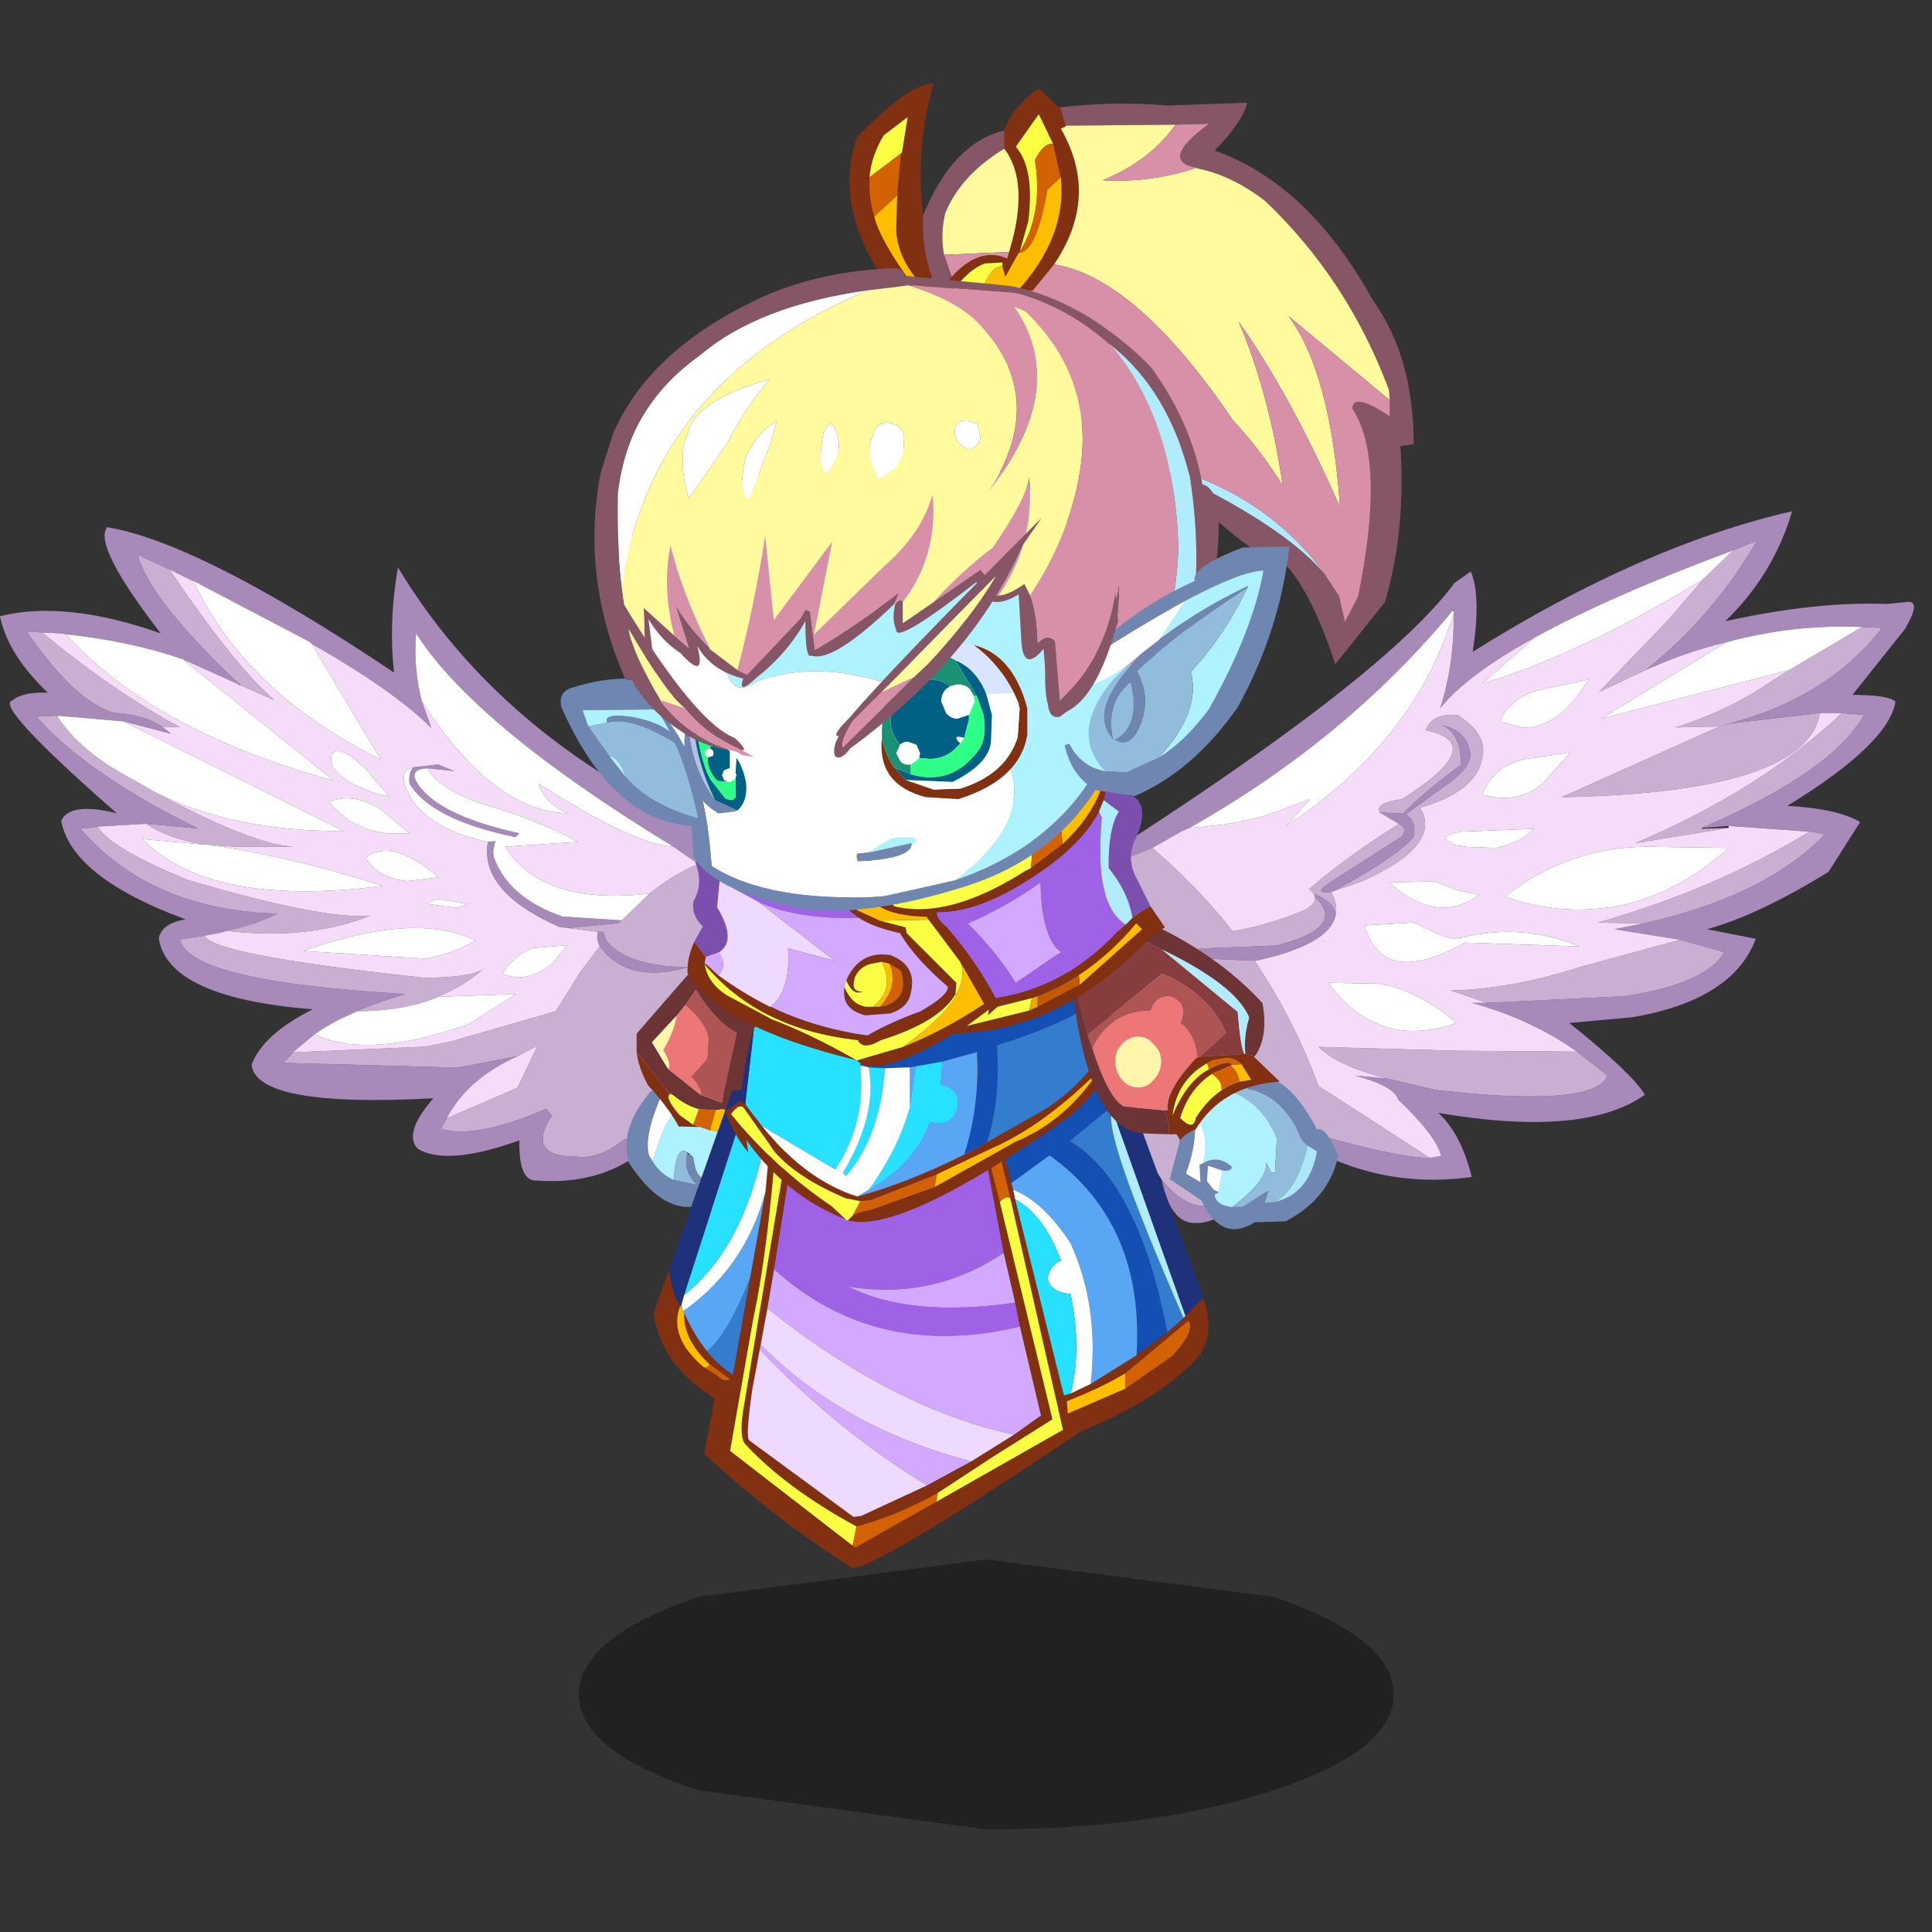 <svg xmlns:ffdec="https://www.free-decompiler.com/flash" xmlns:xlink="http://www.w3.org/1999/xlink" ffdec:objectType="frame" height="90" width="90" xmlns="http://www.w3.org/2000/svg"><rect width="100%" height="100%" fill="#333333" stroke="none"/><use ffdec:characterId="20" height="216.7" transform="translate(0 3.893) scale(.382)" width="233.35" xlink:href="#a"/><defs><g id="a" transform="translate(0 -10.2)"><use ffdec:characterId="1" height="7.9" transform="matrix(2.213 0 0 4.169 70.588 190.17)" width="44.9" xlink:href="#b"/><use ffdec:characterId="3" height="34.2" transform="translate(0 64.3) scale(2.333)" width="40.5" xlink:href="#c"/><use ffdec:characterId="5" height="37.2" transform="translate(128.85 62.35) scale(2.333)" width="44.8" xlink:href="#d"/><use ffdec:characterId="7" height="13" transform="translate(76.35 117.2) scale(2.333)" width="7.55" xlink:href="#e"/><use ffdec:characterId="9" height="31.6" transform="translate(79.7 117.45) scale(2.333)" width="29" xlink:href="#f"/><use ffdec:characterId="11" height="15.7" transform="translate(130.75 113.25) scale(2.333)" width="13.9" xlink:href="#g"/><use ffdec:characterId="13" height="14.6" transform="translate(83.85 95.95) scale(2.333)" width="24.95" xlink:href="#h"/><use ffdec:characterId="19" height="43.25" transform="translate(68.35 10.2) scale(2.333)" width="44.6" xlink:href="#i"/></g><g id="j" fill-rule="evenodd"><path d="m36.5 29.1-.8 2.35q-.6 1.55-2.9 1.7-2 1.2-4.75 1-.95.05-.9-2.1-3.75 1.35-5.3.45-.8-.8.8-2.65-9.25.5-9.5-1.75.6-1.6 3.2-2.9-7.55-.6-8.05-3.7.15-.8 1.4-1-5.95-2.2-6.5-5.15.45-1 2.9-.4Q-.35 9.3.65 9.05q.55-.45 1.85-.4-2.1-2-2.5-4 3.45-.85 8.4.9Q4.85.95 5.6 0q4.85.8 15 7.6-.3-2.6.2-5.5Q27 12.4 40.5 17.25l-.55 1.65-3.45-1.3-1.3-.9Q24.8 10.35 21.75 5.55q-.15 1.8.3 3.55l.5 1.4Q20.6 8.55 16.3 6.1l-.1-.1-6.1-3.2-.15-.05-1.1-.55-1.65-.75q.6 2.3 5.25 6.7v.05l-2.9-1.3q-2.75-.95-6.1-1.3l-.25-.05-1-.05-.8-.05Q3.9 9.1 5.95 9.7q1.65.1 2.55.75l.45.35-2.5-.65L3 9.85h-.05L1.9 9.9q2.65 3 8.45 5.85l-2.7-.25-2.55.15-.3.05-.6.05Q7.85 20 14.5 20.2q-1.1.55-2.65.9l-.35.1-.8.15-1.3.2q.5 2.2 11.8 2.85-1.4.4-2.55.9l-.2.1q-1.15.5-2 1.1l-1.15.95-.05.1-.45.45 9.1.25 3.15-.6q-2.65 1.2-3.7 3.25l-.3.55q1.8.55 5.5-1.05l.3.35q-1.4 2.15 1.3 2.15 1.1.15 2.35-.8l.15-.1q2.75-.6 3.85-2.9M21.6 12.55l1.3-.15.85.35-1.4-.15q-1.2.05-.3 1.1 1.25 1.45 5.1 2.3l-.2.2q-4.4-.9-5.55-2.8-.05-.6.2-.85m3.9 3.9.4-.05q-.2.65-.05.95.8 2.05 3.55 3l3.1.2-.2.15-2.6.25-.45-.05q-4.2-1.85-3.75-4.45m5.75 4.7h.3l.1.35v.05q1.05 1.4 4.3 1.45-3.15.9-4.6-1.1-.2-.4-.1-.75" fill="#a78ab9"/><path d="M36.5 29.1q-1.1 2.3-3.85 2.9l-.15.1q-1.25.95-2.35.8-2.7 0-1.3-2.15l-.3-.35q-3.7 1.6-5.5 1.05l.3-.55 3.7-1.6 1.05-2.2-1.05.55-3.15.6-9.1-.25.45-.45.05-.1 6.95-.3 1.25-.25 5.55-1.6 1.25-2 1.05-1.4q1.45 2 4.6 1.1-3.25-.05-4.3-1.45v-.05l-.1-.35h-.3l-1.55-.2 2.6-.25.2-.15 1.45-1.4q1.25-1 2.55-1.55l3.45 1.3-3.45 10.2m-17.85-3.8q1.15-.5 2.55-.9-11.3-.65-11.8-2.85l1.3-.2q.35 1 11.45 2.2h.35q2.3-.05 2.8-.5-1.05.95-2.45 1.5l-.05.05q-1.8.7-4.15.7m-6.8-4.2q1.55-.35 2.65-.9-6.65-.2-10.3-4.45l.6-.05.3-.05q.7 1.15 4.75 2.8 7.15 2.1 9.5 1.85-3.2 1.3-7.5.8m-4.2-5.6 2.7.25Q4.55 12.9 1.9 9.9l1.05-.05.05.05q1.15 1.75 3.6 3.1l.55.3.95.55q5.1 2.75 7.25 2.85H12.3l-1.45-.1h-.1q-1.95-.3-3.1-1.1m.85-5.05q-.9-.65-2.55-.75Q3.9 9.1 1.4 5.45l.8.05q3.75 3.1 7.2 4.95h-.9m3.95-2.3Q7.8 3.75 7.2 1.45l1.65.75q3.45 5.1 5.5 6.85l-1.8-.8-.1-.1" fill="#c9afd1"/><path d="M23.35 30.9q1.05-2.05 3.7-3.25l1.05-.55-1.05 2.2-3.7 1.6m-8.05-3.45 1.15-.95q2.4 1.2 6.9-.15l1.1-.35L27 24.4l-4.15.15q1.4-.55 2.45-1.5-.5.45-2.8.5h-.35q-11.1-1.2-11.45-2.2l.8-.15.35-.1q4.3.5 7.5-.8-2.35.25-9.5-1.85-4.05-1.65-4.75-2.8l2.55-.15q1.15.8 3.1 1.1l-3.3-.3q3.5 3.6 12.55 2.45-5-1.6-9.15-2.15l1.45.1h3.05q-2.15-.1-7.25-2.85 3.45 1.75 8.25 2l1.65.05-11.55-5.75 2.5.65-.45-.35h.9Q5.95 8.6 2.2 5.5l1 .05.25.05q4.55 5.05 14 7.65L9.55 6.9l2.9 1.3.15.1-.05-.05 1.8.8Q12.3 7.3 8.85 2.2l1.1.55.15.05q2.55 5.45 8.85 8.85l.95.5-3.6-6.05q4.3 2.45 6.25 4.4l-.5-1.4q3.7 5.75 7.6 5.85-1.25-.6-1.5-1.55 5 3.2 7.05 3.3l1.3.9q-1.3.55-2.55 1.55-5.6.65-7.55-2.45l3.8-.25q-2.05-1.15-5.05-2-2.35-.85-2.8-1.85l1.4.15-.85-.35-1.3.15q-1 .2 0 1.8 1.2 1.55 3.9 2.1-.45 2.6 3.75 4.45l.45.05 1.55.2q-.1.35.1.75l-1.05 1.4-1.25 2-5.55 1.6-1.25.25-6.95.3m2.05-15.6Q17 13 19.6 13.9l.75.2-1.05-1.25q-1.45-1.55-1.95-1m1.85 5.55q.65.9 1.8 1.05l.25.05 1.7-.2q-1.4-1.15-2.4-1.35-.85-.15-1.45.35l.1.1m2.2-1.4-1.5-1.25q-1.45-.9-2.7-.4 1.15 1.45 3.05 1.65h1.15m2.45 3.9.6-.2-1.45-.25q-.4 0-.6.25l1.45.2m-2.15 1.05q-2.45 0-5.85 1.2l6.35.4q1.5-.25 2.65-.95-1.3-.65-3.15-.65m7.95.9-1.8.15q-.95.35-1.6 1.35 1.5.55 2.75-.7l.65-.8" fill="#f5dcf8"/><path d="M16.45 26.5q.85-.6 2-1.1l.2-.1q2.35 0 4.15-.7l.05-.05L27 24.4 24.45 26l-1.1.35q-4.5 1.35-6.9.15M3 9.85l3.45.3L18 15.9l-1.65-.05q-4.8-.25-8.25-2l-.95-.55-.55-.3Q4.15 11.65 3 9.9v-.05m.45-4.25q3.35.35 6.1 1.3l7.9 6.35Q8 10.65 3.45 5.6m6.65-2.8L16.2 6l.1.1 3.6 6.05-.95-.5q-6.3-3.4-8.85-8.85m11.95 6.3q-.45-1.75-.3-3.55 3.05 4.8 13.45 11.15-2.05-.1-7.05-3.3.25.95 1.5 1.55-3.9-.1-7.6-5.85m-4.7 2.75q.5-.55 1.95 1l1.05 1.25-.75-.2q-2.6-.9-2.25-2.05m5 .75q.45 1 2.8 1.85 3 .85 5.05 2l-3.8.25q1.95 3.1 7.55 2.45l-1.45 1.4-3.1-.2q-2.75-.95-3.55-3-.15-.3.05-.95l-.4.05q-2.7-.55-3.9-2.1-1-1.6 0-1.8-.25.25-.2.85 1.15 1.9 5.55 2.8l.2-.2q-3.85-.85-5.1-2.3-.9-1.05.3-1.1M21.4 16h-1.15q-1.9-.2-3.05-1.65 1.25-.5 2.7.4L21.4 16m-2.2 1.4-.1-.1q.6-.5 1.45-.35 1 .2 2.4 1.35l-1.7.2-.25-.05q-1.15-.15-1.8-1.05m4.65 2.5-1.45-.2q.2-.25.6-.25l1.45.25-.6.2m-2.15 1.05q1.85 0 3.15.65-1.15.7-2.65.95l-6.35-.4q3.4-1.2 5.85-1.2m7.95.9-.65.8q-1.25 1.25-2.75.7.65-1 1.6-1.35l1.8-.15m-18.8-5.25q4.15.55 9.15 2.15-9.05 1.15-12.55-2.45l3.3.3h.1" fill="#fff"/></g><g id="k" fill-rule="evenodd"><path d="M20.75 5.35V5.1l-.05.1q-5.6 6.75-13.75 11.35l-.45.2-1.5.85-4.05 1.6 1.15-.9Q17.15 8.7 20.8 3.75l.85-.6q.55 1.3.1 4.2Q30.6 1.8 38.45 0q-1 3.35-3.5 5.75 4.8-1.05 8.45-.9l1-.1q.85-.15-.05 1.4L41.6 9.6q1.85 0 2.25.35-.35 2.2-5.65 5.45 2.65.15 3.8.85l-1.65 2.6q-3.65 2.25-6.35 3l2.55.5q-1.2 3.2-6.45 4.1l-3.3.3q3.3 2.65 3.95 3.75-3.15 2.25-10.8.95 1.2 1.1 1.75 3.35-5.4.75-9.95-2.45Q9.6 37.4 7.1 37.2q-1.1-.1-1.55-2l-.05-.25q1.35 1.65 2.65 1.3 1.3-.6 3.65-4.2 5.75 1.75 7.7 1.75l.6-.1q-.25-1.05-2.25-2.95-.2-.7-2.25-1.25l1.65.15 2.55.6q8.3.95 9-.75l-1.6-1.25q-2.4-1.7-5.5-2.55h.8l7.2-.35q4.25-.65 5.2-2.3l-2.15-.6-.15-.05-3.45-.55 1.5-.3q6.35-1.4 9.5-4.65l-.65-.15h-.15l-4.25-.3-1.25.1v-.05q6.7-2.9 8.35-5.85l-1.15-.1H39.9l-4.7.55h-.05q5.15-1.35 8-5l-1.05-.05q-3.6-.15-7.1.8-2.1.5-4.2 1.45 3.55-2.85 5.8-6.75l-1.25.5Q28.9 4.45 25 6.6q-3.55 1.95-4.95 3.7.75-2.35.7-4.95m-6.25 14.5-.15.05q-1.1.15.1-.6l3.6-2.3q.3-.45-.15-.65l-1-.6 1.2.05q1.25-1.25 3.05-2.55l-.05-.55q-.1-1.05-.9-1.5 1.15.25 1.4 1.3.2.8-1.15 1.75l-2.2 1.6q.6.35.4 1.2-1 1.1-4.15 2.8m.05 1.4q-.45 1.45-4.15 2.25l-2.25-.1-.1-.05q-1.65-.4-.4-.5l3.85-.15q3.7-.95 2-2.55l-.05-.15q1.25.5 1.1 1.25" fill="#a78ab9"/><path d="m35.35 2.05 1.25-.5q-2.25 3.9-5.8 6.75l-2.45 1.15L32 5.65l1.8-2.1 1.55-1.5m6.75 4 1.05.05q-2.85 3.65-8 5l-.5.15.55-.15 4.7-.55q-.7 4.15-13.5 4.4l8.25-3.7-2.3.05q2.7-.85 4.85-2.3l1.1-.7 3.8-2.25m-1.05 4.5 1.15.1q-1.65 2.95-8.35 5.85l-.15.1h-.1.15l1.4-.05-4.9.8q6.5-2.75 10.8-6.8m-1.7 6.2h.15l.65.15q-3.15 3.25-9.5 4.65l-2.35-.05q6.15-1.75 11.05-4.75M32.6 22.4l.15.05 2.15.6q-.95 1.65-5.2 2.3l-7.2.35-1.9-.65q3.1-.05 6.85-1.25l5.15-1.4m-5.4 5.85 1.6 1.25q-.7 1.7-9 .75l-2.55-.6q-2.65-.7-3.55-1.65l7.15.2 6.35.05m-7.7 5.55q-1.95 0-7.7-1.75-2.35 3.6-3.65 4.2-1.3.35-2.65-1.3Q-2.3 22.85.95 19.2L5 17.6q2.3 1.95 4.2 4.35 1.85-.3 3.75-1.1.65-.35.55-.7 1.7 1.6-2 2.55l-3.85.15q-1.25.1.4.5l.1.05 2.25.1h-.05q2 2.95 3.35 6.55l5.8 3.75m-2.6-18.05q-.3-.5 1.15-.7 4.6-2.9 1.25-3.6.3-.9 1.65-.8 1.6 1 1.3 2.25-.3 1.75-3.25 2.6 1.2 1.95-3.05 3.85l-1.45.5q3.15-1.7 4.15-2.8.2-.85-.4-1.2l2.2-1.6q1.35-.95 1.15-1.75-.25-1.05-1.4-1.3.8.45.9 1.5l.05.55q-1.8 1.3-3.05 2.55l-1.2-.05m-2.55 4.15q.4.75.2 1.35.15-.75-1.1-1.25l-.25-.25q2.1-1.8 4.7-3.4.45.2.15.65l-3.6 2.3q-1.2.75-.1.6" fill="#c9afd1"/><path d="M20.75 5.35q.05 2.6-.7 4.95 1.4-1.75 4.95-3.7L22.25 9l1-.3Q28.2 7 33.8 3.55L32 5.65l-3.65 3.8L30.8 8.3q2.1-.95 4.2-1.45l-6.55 4L38.3 8.3l-1.1.7q-2.15 1.45-4.85 2.3l2.3-.05-8.25 3.7q12.8-.25 13.5-4.4h1.15q-4.3 4.05-10.8 6.8l4.9-.8-.05-.1 4.25.3q-4.9 3-11.05 4.75l2.35.05-1.5.3 3.45.55-5.15 1.4Q23.7 25 20.6 25.05l1.9.65h-.8q3.1.85 5.5 2.55l-6.35-.05-7.15-.2q.9.95 3.55 1.65l-1.65-.15q2.05.55 2.25 1.25 2 1.9 2.25 2.95l-.6.1-5.8-3.75q-1.35-3.6-3.35-6.55h.05q3.7-.8 4.15-2.25.2-.6-.2-1.35l.15-.05 1.45-.5q4.25-1.9 3.05-3.85 2.95-.85 3.25-2.6.3-1.25-1.3-2.25-1.35-.1-1.65.8 3.35.7-1.25 3.6-1.45.2-1.15.7l1 .6q-2.6 1.6-4.7 3.4l.25.25.05.15q.1.35-.55.7-1.9.8-3.75 1.1-1.9-2.4-4.2-4.35l1.5-.85.45-.2q3.05-.2 4.95-1l1.35-.5-1.25 1.4q6.75-4.45 8.75-11.1m3.5 5.95q1.95.15 3.55-2.5l-2.6.55q-.9.25-1.4.75-.45.4-.6.9l.95.25.1.05m10.9 6.3-3.6-.05q-2.5-.1-4.6.65-1.9.65-3.5 1.95 2.3.8 4.5.65 3.8-.2 7.2-3.2m-10.2-1-3.8.15q-.65.1-.85.35l.5.35.7.1 1.5.05q1.3-.3 1.95-1m0-3.7h-.05q-1.95.2-2.65 1.9 1.75.55 3.15-.55l1.45-1.65-1.9.3m-3.8 9.4q-.35.25-1.95-.55-.3-.2-.6-.25l-2.5.15q.4 1.4 1.45 1.8 1.35.45 3.8-.9l6 .2q-3.05-1.25-6.2-.45m-.25-2.5-1.15-.45-2.35.05q.85.8 1.7 1.1 1.55.6 3-.45l-1.2-.25m-4.05 4.9-2.65-.05q.8 1.1 1.75 1.7 2.1 1.4 4.95.4-1.95-1.7-4.05-2.05" fill="#f5dcf8"/><path d="M20.75 5.2v.15q-2 6.65-8.75 11.1l1.25-1.4-1.35.5q-1.9.8-4.95 1Q15.1 11.95 20.7 5.2h.05M25 6.6q3.9-2.15 10.35-4.55l-1.55 1.5Q28.2 7 23.25 8.7l-1 .3L25 6.6m10 .25q3.5-.95 7.1-.8L38.3 8.3l-9.85 2.55 6.55-4M24.25 11.3l-.1-.05-.95-.25q.15-.5.6-.9.5-.5 1.4-.75l2.6-.55q-1.6 2.65-3.55 2.5m10.9 6.3q-3.4 3-7.2 3.2-2.2.15-4.5-.65 1.6-1.3 3.5-1.95 2.1-.75 4.6-.65l3.6.05m-10.2-1q-.65.7-1.95 1l-1.5-.05-.7-.1-.5-.35q.2-.25.85-.35l3.8-.15m0-3.7 1.9-.3-1.45 1.65q-1.4 1.1-3.15.55.7-1.7 2.65-1.9h.05m-4.05 6.9 1.2.25q-1.45 1.05-3 .45-.85-.3-1.7-1.1l2.35-.05 1.15.45m.25 2.5q3.15-.8 6.2.45l-6-.2q-2.45 1.35-3.8.9-1.05-.4-1.45-1.8l2.5-.15q.3.05.6.25 1.6.8 1.95.55m-4.3 2.4q2.1.35 4.05 2.05-2.85 1-4.95-.4-.95-.6-1.75-1.7l2.65.05" fill="#fff"/></g><g id="l" fill-rule="evenodd"><path d="M5.5 7.65q.7.2.85.35l.1.95q0 1.25-.4 2.4Q5.45 13 4.25 13l-.75-.1v-.05h-.05q-1.7.15-3.3-2.3Q-.4 8.8 1.3 6.8l.75-.2Q.9 9.05 1.2 10.15l.2.35q.4.65 1.1.95l1.2.25q-.75-.75-.5-1.6h.15l.15.15.1.5q.15.7 1.05.9L5 11.3q.85-2.45.5-3.65" fill="#6f86b1"/><path d="m1.4 10.5-.2-.35q-.3-1.1.85-3.55l2.65.05Q3 7.2 2.45 8q-.6.75-1.05 2.5" fill="#fff"/><path d="M5.5 7.65q.35 1.2-.5 3.65l-.35.35q-.9-.2-1.05-.9l-.1-.5-.15-.15-.15-.1q-.6-.4-.7 1.45-.7-.3-1.1-.95.45-1.75 1.05-2.5Q3 7.2 4.7 6.65q.55.3.8 1" fill="#aff2ff"/><path d="M3.2 10.1q-.25.85.5 1.6l-1.2-.25q.1-1.85.7-1.45v.1" fill="#91bcdb"/><path d="m3.1 2.3-.45.55-1.3 1.4.85 1.4L3.9 7l1.1.4.8-3.65Q4.6 3.1 3.65 1.5l-.55.8m-.75 4.65-.1-.05-1.7-2.15V3.8L3.2.75q2.85-1.85 4.3 1Q7.75 4.9 6.9 8L5 7.75l-.3.05-.9-.05q-.7-.2-1.3-.7l-.15-.1" fill="#6c3435"/><path d="M2.65 2.85q-.15.9-.7 1.8.45.75.25 1l-.85-1.4 1.3-1.4" fill="#fff6ac"/><path d="m2.65 2.85.45-.55q1.15 1 1.2 1.8l-.05 1-.85.95q.55.55.5.95L2.2 5.65q.2-.25-.25-1 .55-.9.7-1.8" fill="#ed7676"/><path d="M3.9 7q.05-.4-.5-.95l.85-.95.05-1q-.05-.8-1.2-1.8l.55-.8Q4.6 3.1 5.8 3.75L5 7.4 3.9 7" fill="#af5454"/><path d="m6.85 8.35-.05.4-4.05-.1q-.5-.95-1.6-2.15-.5-.9-.6-1.75l1.7 2.15.1.05q-.4.1.45 1.1l.7.5.9.3q1.1.2 2.45-.5" fill="#813112"/><path d="m3.5 8.55-.7-.5q-.85-1-.45-1.1l.15.1q.6.5 1.3.7l-.3.8" fill="#f9fe44"/><path d="m4.4 8.85-.9-.3.3-.8.9.05-.3 1.05" fill="#d26203"/><path d="M6.85 8.35q-1.35.7-2.45.5l.3-1.05.3-.05L6.9 8l-.05.35" fill="#fdbd01"/></g><g id="m" fill-rule="evenodd"><path d="m22.75 4.2 1.05-.15 4.95 13.45-.95.95L24 7.75l-.1-.2-1.15-3.35M.8 16.05 4.1 6.7l.95-.15v.1L1.6 17.35l-.15.55H1.4q-.35-.35-.6-1.85" fill="#1f317b"/><path d="m16.9 5 .25-.05 1.55 6.55.1.35.1.5 2.55 10.25.35-.1 1.05-.5 2.4-1.5v-.05l.75-.5.05-.05.8-.6.75-.65.1-.05.1-.1v-.05l.95-.95q.6 1.9-.25 3.05-1.95 2.2-6.1 3.9-11.15 7.45-12.05 7.15-4.3-2.75-7.7-5.95l.55-2.9Q.4 21.05 0 18.3l.8-2.25q.25 1.5.6 1.85-.65 1.65 1.25 3.25l.65.4q.4.4.7.2l-1.15-.85q-1.3-1.25-1.25-2.6.55 1.2 1.2 2 .65.8 1.35 1.2l.9-5.05.8-4.5.5-5.55.25-.05q-.45 7.9-1.4 12.3L4 25.5l6.4 4.95.15.1 4.25-2.4 6.6-3.75-2.75-12.1L16.9 5M7.55 6.2h.3L6.3 16l-.35 2.05-.35 1.9-.05.25-.4 2.15Q4.8 24.8 5 24.95l5.45 4 .4-.05 3.45-1.6 2.3-1.25 2.25-1.4 1.4-1-1.1-4.65-.25-1.25-.6-2.6L16.95 8l1.15 4.5 2.75 11.35-3.1 1.95-2.9 1.9q-2.15 1.2-4.25 1.75-3.75-2.05-5.85-4.35-.3-.5 0-2.1l2.8-16.8m17.1 16.05 2.45-1.7q1.25-1.35.85-1.85l-3.3 2.75q-1.35.8-3.05 1.45l.05.65 3-1.3" fill="#813112"/><path d="m17.15 4.95 5.6-.75 1.15 3.35-2.15 1.75q3.6 2.15 5.1 10l-.8.6-.05.05-.75.5q.4-6.85-4.55-10.4l-2 1.45-1.55-6.55" fill="#144fb3"/><path d="M22.85 22q.45-4.05-1.05-7.35-1.45-2.2-3-2.8l-.1-.35 2-1.45q4.95 3.55 4.55 10.4v.05l-2.4 1.5m-21.3-3.8q3.25-2.3 4.3-6.25l-.8 4.5Q3.9 19.4 2.8 20.3q-.65-.8-1.2-2l-.05-.1" fill="#59a6f5"/><path d="M26.85 19.3q-1.5-7.85-5.1-10l2.15-1.75.1.2q-.65.85 3.7 10.8l-.1.1-.75.65m-21.8-2.85-.9 5.05q-.7-.4-1.35-1.2 1.1-.9 2.25-3.85" fill="#347ccd"/><path d="m27.8 18.45-.1.1Q23.35 8.6 24 7.75l3.8 10.7" fill="#b0ecfb"/><path d="m5.05 6.65.05-.1 1.25-.15-.5 5.55Q4.8 15.9 1.55 18.2l-.05-.1-.05-.2.15-.55q2.85-2.25 4-7.05.35-2.75-.55-3.65m13.85 5.7-.1-.5q1.55.6 3 2.8 1.5 3.3 1.05 7.35l-1.05.5q.6-2.25 0-5.2-1.05-.1-1.2-.8.1-.7.7-.95-.9-2.4-2.4-3.2" fill="#fff"/><path d="M18.9 12.35q1.5.8 2.4 3.2-.6.25-.7.95.15.7 1.2.8.6 2.95 0 5.2l-.35.1-2.55-10.25M5.05 6.65q.9.9.55 3.65-1.15 4.8-4 7.05l3.45-10.7" fill="#28e0ff"/><path d="m1.5 18.1.05.1.05.1q-.05 1.35 1.25 2.6.2.2-.2.25-1.9-1.6-1.25-3.25l.1.2m23.15 3.35v.8l-3 1.3-.05-.65q1.7-.65 3.05-1.45" fill="#fdbd01"/><path d="m16.2 5.1.7-.1 1.75 7.3q-.25-.15-.55.2L16.95 8l-.75-2.9m-1.4 23.05-4.25 2.4-.15-.1.2-1q2.1-.55 4.25-1.75l-.05.45m9.85-6.7 3.3-2.75q.4.5-.85 1.85l-2.45 1.7v-.8" fill="#d26203"/><path d="m6.6 6.35.95-.15L4.75 23q-.3 1.6 0 2.1 2.1 2.3 5.85 4.35l-.2 1L4 25.5l1.2-6.85q.95-4.4 1.4-12.3m12.05 5.95 2.75 12.1-6.6 3.75.05-.45 2.9-1.9 3.1-1.95L18.1 12.5q.3-.35.55-.2" fill="#faff44"/><path d="m7.85 6.2 8.35-1.1.75 2.9 1.35 7.15q-3.75 2.5-8.15 1.75 3.25 1.65 8.75.85l.25 1.25Q11.6 20.8 6.3 16l1.55-9.8" fill="#9f62e6"/><path d="m18.3 15.15.6 2.6q-5.5.8-8.75-.85 4.4.75 8.15-1.75m.85 3.85 1.1 4.65-1.4 1q-6.3-1.35-12.9-6.6L6.3 16q5.3 4.8 12.85 3m-2.55 7.05-2.3 1.25q-4.7-2.85-8.75-7.1l.05-.25q4.3 4.35 11 6.1" fill="#d2a9ff"/><path d="m18.85 24.65-2.25 1.4q-6.7-1.75-11-6.1l.35-1.9q6.6 5.25 12.9 6.6M14.3 27.3l-3.45 1.6-.4.05-5.45-4q-.2-.15.15-2.6l.4-2.15q4.05 4.25 8.75 7.1" fill="#eed9ff"/><path d="m2.85 20.9 1.15.85q-.3.2-.7-.2l-.65-.4q.4-.05.2-.25" fill="#cc5e04"/><path d="m16.3 10 1.15-.65 2.65-1.5q2.8-1.6 4.1-4.6l.2.5v.05q-.75 2.9-3 4.45-8.5 5.95-11.25 5.2l.15-.15.1-.1q.3-.2.95-.3l3.35-1.2 4.2-2.35q2.3-.95 3.9-3.05l.65-.85q-2.95 3-5.8 4.25l-2.85 1.35-3.45 1.35-.55.05-.75-.15q-2.5-1.05-3.7-2.4L4.8 7.7q-.25-.5-.75.2 2.3 2.8 5.25 4.8l.75.7q-3.1-1.2-5.2-4.15l.1.65Q4.2 9 3.75 7.75l.8-.55.2.15.1.1.85 1.1q2.25 2.8 4.95 3.65 2.6-.7 5.6-2.2h.05" fill="#813112"/><path d="m15.1 5.15-1.4.25-.3.05-1.3.05-.85-.05-.45-.1q.55-2.3-.65-4.55Q15.25-.75 23.1.75l.5 1.05q-2.4 1.5-5.65 2.5.2 2.75-.5 5.05L16.3 10l-.05-.05q.8-2.5.65-5.3l-1.8.5" fill="#144fb3"/><path d="m13.7 5.4 1.4-.25-.1 1.2q1.15.25.85 1.35-.35.9-1.4.6-.75 2.15-3.2 3.55Q12.8 9.7 13.4 7.5l.3-2.1M10.15.8q1.2 2.25.65 4.55.35 2.95-1.3 5.45L5.7 8.55l-.85-1.1-.05-.15.45-3.9q2-1.8 4.9-2.6m1.1 4.65.85.05q-.25 3.6-2.05 5.65l-.15-.2q1.8-3 1.35-5.5" fill="#28e0ff"/><path d="m10.8 5.35.45.1q.45 2.5-1.35 5.5l.15.2q1.8-2.05 2.05-5.65l1.3-.05V7.5q-.6 2.2-2.15 4.35l-.6.35q-2.7-.85-4.95-3.65l3.8 2.25q1.65-2.5 1.3-5.45" fill="#fff"/><path d="m15.1 5.15 1.8-.5q.15 2.8-.65 5.3V10q-3 1.5-5.6 2.2l.6-.35q2.45-1.4 3.2-3.55 1.05.3 1.4-.6.3-1.1-.85-1.35l.1-1.2m-1.7.3.3-.05-.3 2.1V5.45" fill="#59a6f5"/><path d="M17.45 9.35q.7-2.3.5-5.05 3.25-1 5.65-2.5l.6 1.45q-1.3 3-4.1 4.6l-2.65 1.5" fill="#347ccd"/><path d="m14.7 11.7.1-.65 2.85-1.35q2.85-1.25 5.8-4.25l-.65.85q-1.6 2.1-3.9 3.05l-4.2 2.35" fill="#fdbd01"/><path d="m14.8 11.05-.1.65-3.35 1.2q-.65.1-.95.3l.4-.75.55-.05 3.45-1.35" fill="#d16103"/><path d="m10.8 12.45-.4.75-.1.1-.15.15h-.05l-.05-.05-.75-.7q-2.95-2-5.25-4.8.5-.7.75-.2l1.55 2.2q1.2 1.35 3.7 2.4l.75.15" fill="#faff44"/><path d="M4.55 7.2q.25-2.4.7-3.8L4.8 7.3l-.05.05-.2-.15" fill="#1f317b"/></g><g id="n" fill-rule="evenodd"><path d="M7.65 8.05q1.2-.45 3.2 0 1.05.7 1.95 2.45.5-.15 1.1 1.4-.5 2.25-2.75 3.4l-1.6.05q-1.75 1.1-2.8-1.15L5.1 13.1l.5-1.9q.05-1.2.55-1.95l.25.55q.15 1.45-.45 3l.75.45-.05-.9.2-.1q.8-.45 1.5.2 0 .25-.5.2l-.75-.25-.05.8.35.45.25.1v.05l-.2.1q.05.55.9.65h.55l1.35-.85-.2.65.5-.05q1.85-.4 2.25-2.65l-.5-.3q-.35-.25-.55-.85-.95-1.8-2.55-2.1l-.05-.05-1.5-.3" fill="#6f86b1"/><path d="m7.65 13.75-.25-.1-.35-.45.05-.8.75.25-.2 1.1m-.8-1.5-.2.1.05.9-.75-.45q.6-1.55.45-3 .8.85.45 2.45" fill="#fff"/><path d="M6.15 9.25q.45-.8 1.35-1.15l1 .5q1.5.65 2.2 2.4l-.1 1.75h-.2l-.25-.5q0 1-1.8 2.3-.85-.1-.9-.65l.2-.1v-.05l.2-1.1q.5.05.5-.2-.7-.65-1.5-.2.35-1.6-.45-2.45l-.25-.55" fill="#aff2ff"/><path d="m7.5 8.1.15-.05 1.5.3.05.05q1.6.3 2.55 2.1.2.6.55.85-.55 2.35-1.75 2.95l-.5.05.2-.65-1.35.85h-.55q1.8-1.3 1.8-2.3l.25.5h.2l.1-1.75Q10 9.25 8.5 8.6l-1-.5" fill="#91bcdb"/><path d="m12.3 11.35.5.3q-.4 2.25-2.25 2.65 1.2-.6 1.75-2.95" fill="#ace6f8"/><path d="m2.65.1 2.1-.05q3.15 1.6 5.2 3.85.3 1.7-.35 2.7l-.05.05-.5-.1q-.1-.9.2-1.9-.7-1.7-4.55-3.55L2.65.1M5 10.75l-1.4-.05Q1 10.4.1 3.85L0 2.65l.8 2.9.25.7Q1.9 8.9 2.7 9.3l2.1.2q.4.85.2 1.25" fill="#6c3435"/><path d="M0 2.65Q.15.45 2.65.1l2.05 1 3.95 3.25Q8.8 6.2 9 6.55l-2.35.15 1.4-1.25q-.95-2.1-3.35-3.1L.8 5.55 0 2.65" fill="#873d3e"/><path d="M4.7 1.1q3.85 1.85 4.55 3.55-.3 1-.2 1.9H9q-.2-.35-.35-2.2L4.7 1.1" fill="#b0ecfb"/><path d="m.8 5.55 3.9-3.2q2.4 1 3.35 3.1L6.65 6.7l-.1.05q-.15-1.3-.9-1.8.45-1.1-.55-1.4-.75-.05-1 .75-2.1 0-3.05 1.95l-.25-.7" fill="#af5454"/><path d="M6.55 6.75H6.5Q4.85 8.5 5 9.5h-.2l-2.1-.2q-.8-.4-1.65-3.05Q2 4.3 4.1 4.3q.25-.8 1-.75 1 .3.55 1.4.75.5.9 1.8m-3.95-.7q-.35.35-.35.9t.35.95q.35.4.85.4t.8-.4q.4-.4.4-.95 0-.55-.4-.9-.3-.4-.8-.4t-.85.4" fill="#ed7676"/><path d="M2.6 6.05q.35-.4.85-.4t.8.4q.4.35.4.9t-.4.95q-.3.4-.8.4t-.85-.4q-.35-.4-.35-.95 0-.55.35-.9" fill="#fff6ac"/><path d="m9.55 6.65-.05.05L10.85 8q-3 .2-4.4 2.5-.6.25-.8.55l-.2-.3H5q.2-.4-.2-1.25H5q-.15-1 1.5-2.75h.05l.1-.05L9 6.55h.05l.5.1m-1.25.5-1 .45q-1.2.8-1.65 2.3.7.7.8 0 .6-.95 1.35-1.45.45-.3.95-.45l.6-.1-.5-.8q-.3-.3-.75-.35l-.8.15-.25.15q-1.55.85-1.8 2.7.75-1.8 1.9-2.4.5-.3 1.05-.35l.15.1-.05.05" fill="#813112"/><path d="M7.15 7.35q-1.15.6-1.9 2.4.25-1.85 1.8-2.7l.1.3m.65 1.1q-.75.5-1.35 1.45-.1.7-.8 0Q6.1 8.4 7.3 7.6q.55.35.5.85" fill="#faff44"/><path d="m7.3 7.6 1-.45q.4.35.45.85-.5.15-.95.45.05-.5-.5-.85m1.05-.5L8.2 7q-.55.05-1.05.35l-.1-.3.25-.15.8-.15q.45.05.75.35l-.45.05-.05-.05" fill="#d26203"/><path d="m8.85 7.1.5.8-.6.1q-.05-.5-.45-.85h.1l.45-.05" fill="#fdbd01"/></g><g id="o" fill-rule="evenodd"><path d="m21.85.2 1.4.3h.05q.85.55.15 2.15-.55 1.05 0 2.1l.75 1.5q-.5.25-.95.6Q23 5.45 22 4.25q0-2.15.55-2.95l-.8-.6.1-.5M.35 8.1l.45-.8Q.2 6.75.3 6q.55-.95.1-2.05l1.4-.3-.1 1-.15 1.65q1.05 1.75.1 2.35l-.7.25-.6-.8" fill="#7a4fae"/><path d="m1.8 3.65 5.6-1.1q-.3 1.7 1.1 3.95l.45.35q-3.1.1-5.2-.8l-1.3-.7-.75-.7.1-1M21.5 1.3l.15.3q-.2 2.25.1 3.65.3 1.4 1.15 1.95l-.4.35q-2.75 2.95-6.4 3.5-1-1.9-2.55-3.7-.65-.55-.5-.8 2.35.05 5.6-2.25 2-1.4 2.85-3M18.45 5q-1.75 1.25-3.8 2.15 1.55 1.55 2.5 3.1l2.35-1.6q-1-.8-1.05-3.65" fill="#9f62e6"/><path d="m21.85.2-.1.5-.05.1-.2.5q-.85 1.6-2.85 3-3.25 2.3-5.6 2.25-.15.25.5.8 1.55 1.8 2.55 3.7 3.65-.55 6.4-3.5l.4-.35.35-.35q.45-.35.95-.6l.75 1.1-.85.6q-4.55 4.85-10.2 4.95-3.8 2.3-4.95 1.5l-.1-.1Q1.65 12.55 0 9.75-.05 9 .35 8.1l.6.8-.05.35v.05q.15.95 1.15 1.6l2.35 1.25q2.1.8 4.45 2.15l2.4-.7q2.15-.85 4.25-2.25l-1.25-2.2-1.65-2.2-.1-.15q-1.65-.05-2.4-.5-1.4-2-.95-4.1l.55-.1q-.55 2.15 1.1 4.15 2.85.7 6.85-1.85l.3-.15L19.6 3q1.45-1.35 2-2.85l.25.05M7.4 2.55l.3-.05h.05q-.05 2 1.1 3.95l1.1.5.1.05 1.35.35.05.3 2.6 2.6-.05.6q-.85 1.45-3.9 2.4-.95.55-1.2 0-5.15-.55-8-3.95l.05-.05.65.6q1.3.95 2.7 1.65h.05q2.3 1.1 5.05 1.5 1.2-.7 2.75-1.25 1.5-.85 1.45-1.3-1.7-1.45-2.5-2.8-1.4-.3-2.15-.8L8.5 6.5Q7.1 4.25 7.4 2.55m13.1 7.8 3.25-2.9-.3-.3q-1.4 1.65-3 2.7-1 .65-2.15 1.1l-.3.1-1.8.45-.5.45.05-.3-1.15.85 3.25-.8.45-.2 2.2-1.15m-9.95-1.1-.4-.1-.55.1q-.6.15-.85.7-.25.8.4.75-.5.25-.85-.55v-.05q.7-1.55 2.3-1.3 1.45.55 1.05 2.05-.15.7-1.05 1l-1.3.1q-1.3-.3-1.1-1.5.35.9 1.1 1.05h.75l.3-.05q1.25-.45.8-1.85l-.6-.35" fill="#813112"/><path d="M9.7 2.1 18.25.5l-.3 3.75-.3.15q-4 2.55-6.85 1.85-1.65-2-1.1-4.15m8.15 9.6-3.25.8 1.15-.85-.05.3.5-.45 1.8-.45-.15.65M14 10.85l.05-.6-2.6-2.6-.05-.3L10.05 7l2.55-.05 1.65 2.2q.3.8-.2 1.7H14l.05.05q-.7 1.2-2.8 2.7l-2.4.7Q6.5 12.95 4.4 12.15L2.05 10.9q-1-.65-1.15-1.6 2.85 3.4 8 3.95.25.55 1.2 0 3.05-.95 3.9-2.4m-4.3.65h-.4q-.75-.15-1.1-1.05l.1-.3q.35.8.85.55-.65.05-.4-.75.25-.55.85-.7l.55-.1q.7 1.4-.45 2.35" fill="#faff44"/><path d="m7.75 2.5 1.4-.3q-.45 2.1.95 4.1.75.45 2.4.5l.1.15-2.55.05-.1-.05-1.1-.5Q7.7 4.5 7.75 2.5M19.35.25 20.6 0l1 .15q-.55 1.5-2 2.85L19.35.25m1.1 9.6q1.6-1.05 3-2.7l.3.3-3.25 2.9-.05-.5m-6.4 1q.5-.9.2-1.7l1.25 2.2q-2.1 1.4-4.25 2.25 2.1-1.5 2.8-2.7v-.05" fill="#fdbd01"/><path d="M4.3 11.5q-1.4-.7-2.7-1.65.5-.5.05-1.2.95-.6-.1-2.35l.15-1.65.75.7 1.3.7L7.7 9.1l-2.45-.65q.15 2.2-.9 3.05H4.3" fill="#eed9ff"/><path d="M18.45 5q.05 2.85 1.05 3.65l-2.35 1.6q-.95-1.55-2.5-3.1 2.05-.9 3.8-2.15m-9.5 1.85q.75.5 2.15.8.8 1.35 2.5 2.8.05.45-1.45 1.3Q10.6 12.3 9.4 13q-2.75-.4-5.05-1.5 1.05-.85.9-3.05l2.45.65-3.95-3.05q2.1.9 5.2.8m-7.35 3-.65-.6H.9l.05-.35.7-.25q.45.7-.05 1.2m6.6.6q-.2 1.2 1.1 1.5l1.3-.1q.9-.3 1.05-1 .4-1.5-1.05-2.05-1.6-.25-2.3 1.3v.05l-.1.3" fill="#d2a9ff"/><path d="m18.25.5 1.1-.25L19.6 3l-1.65 1.25.3-3.75m-7.7 8.75.6.35q.45 1.4-.8 1.85l-.3.05q1-1.1.5-2.25" fill="#d26203"/><path d="m10.15 9.15.4.1q.5 1.15-.5 2.25H9.7q1.15-.95.45-2.35" fill="#fdbe01"/><path d="m21.75.7.8.6Q22 2.1 22 4.25q1 1.2 1.25 2.6l-.35.35q-.85-.55-1.15-1.95-.3-1.4-.1-3.65l-.15-.3.2-.5.05-.1" fill="#b0ecfb"/><path d="m18.3 11.5-.45.2.15-.65.3-.1v.55" fill="#eaa803"/><path d="m20.5 10.35-2.2 1.15v-.55q1.15-.45 2.15-1.1l.05.5" fill="#c35806"/></g><g id="p" fill-rule="evenodd"><path d="m7.35 38.45.05.3-.7.05q-4.1-.4-6.65-6.2-.2-.85.65-1.05 2.9-.9 5.2 0l.6 1.15-5.35.05.3.85 1.1 1.55.35.45.55.7q1.35 1.5 3.9 2.15m-.5-3.5.1.6L5.9 34.4l-.45-.25q-1.9-1.05-3-.75-.25-.5 1.25-.3 1.1.2 1.75.6l.3.2 1.1 1.05" fill="#6f86b1"/><path d="M7.35 38.45q-2.55-.65-3.9-2.15-.4-1.1-.9-1.15l-1.1-1.55 1-.2q1.1-.3 3 .75l.45.25 1.05 1.15.4 2.75v.15" fill="#91bcdb"/><path d="m3.45 36.3-.55-.7-.35-.45q.5.05.9 1.15m-2-2.7-.3-.85 5.35-.05.35 2.25-1.1-1.05-.3-.2q-.65-.4-1.75-.6-1.5-.2-1.25.3l-1 .2m1.95-9.7Q22.6 12 30.55 29l-1.15 3.4-.25.85q-1.95 6.15-8.55 8.4 4.9-3.65 2.1-7.4-7.2-4.9-12.45-3-1.1.8-1.5-.35l-5.35-7m15.05 15.85-.1-.05-2.25.5q.9-.65 1.4-.8h.9q.35.1.05.35" fill="#aff2ff"/><path d="m4.95 32.6-1.3-1.45q-1.8-4.35-.25-7.25l5.35 7q.4 1.15 1.5.35 5.25-1.9 12.45 3 2.8 3.75-2.1 7.4l-3.8.85q-5.95.3-8.9-1.6-.4-6-2.95-8.3m13.4 7.25.1-.1q.3-.25-.05-.35h-.9q-.5.15-1.4.8l-.6.05q-.05.25.05.4 2.55-.1 2.8-.8" fill="#fff"/><path d="m30.55 29 .35.95q-.85 3.2-2.5 6.25-2.35 4.25-7.35 5.8-4.95 1.55-8.3 1.15-4.5-.8-5.8-2.7l-.1-1.6.35-.4q-.8-3.8-2.25-5.85 2.55 2.3 2.95 8.3 2.95 1.9 8.9 1.6l3.8-.85q6.6-2.25 8.55-8.4l.25-.85 1.15-3.4m-12.2 10.7v.15q-.25.7-2.8.8-.1-.15-.05-.4l.6-.05 2.25-.5" fill="#6f86b1"/><path d="M16.7 9.85V9.8l-.15-.1q-2.2-3.6-1.05-6.9 2.7-2.8 4-2.8-.95 3.25-.55 6.9-.1 2.15.8 4.05l-.55-.1q-1.55-1.5-1.65-3.15l.05-1.85.2-2.2.05-.05.3-1.85-1.25.95q-.65 1.05-.75 2.2v.15q-.05.9.25 1.9.3 1.25 2.1 3.7l-1.8-.8m6.5-7.4q.4-1.2 1.8-2.2l1.05 1 .1.1.25.85v.05l-.25.1q2.05 3.55-.35 7.1l-1.1 1.35-.95.2q2.75-2.95 2.4-6.1l-.4-1.75L25 1.6l-1.2 1.7q1 1.15.65 3.9L24 8.8l-.05.05-.7 1.25-.15-.55v-.2l-.9.05q-.9.3-1.85 1.65l-.55-.1.65-.85q1.45-1.6 2.9-.95l.1-.35q1.1-3.6-.25-5.4v-.95" fill="#813112"/><path d="M26.05 1.25q3-.35 5.65-.1L35.9 1q-.25 1-1.7 2.5 4.9 1.75 8.25 7.8 2.15 3 2.15 7.55l-.7.1q.3 4.35-.8 8.15l-2.6 3.25q-1.2-3.65-2.55-5.15-1.35-.35-3.45-2.2L29 18.9l1.9.95 2.5 1.25.2.05q4.55 2.35 6.35 4.5l.75 1.15.3 1.35.7-1.35q1.45-7.15-.3-9.8 0-.9 1.95.4v-.85L43.3 16q-2.15-5.75-6.45-9.85-1.75-1.35-3.5-1.7l-.1-.05q-2-.35.65-2.3l-1.75.05-5.75.05-.25-.85-.1-.1m-7.1 5.65q1.55-3.8 4.25-4.45v.95q-2.3 1.4-3.1 3.4-.25 1.15-.05 2.15l.4 1.15-.65.85h-.05q-.9-1.9-.8-4.05" fill="#865667"/><path d="m24 8.8.45-1.6q.35-2.75-.65-3.9L25 1.6l.75 1.55q-.5-.05-.95.85.45 2.8-.8 4.8m-7.85-3.9q.1-1.15.75-2.2l1.25-.95-.3 1.85-.05.05-1.65 1.25m4.2 6.15Q21.3 9.7 22.2 9.4l.9-.05v.2q-.65-.05-1.2 1.6h-.05l-1.5-.1" fill="#faff44"/><path d="M24 8.8q1.25-2 .8-4.8.45-.9.95-.85l.4 1.75-.7.65q-.55 3.2-1.45 3.3V8.8m-6.2-5.15-.2 2.2-1.2 1.1q-.3-1-.25-1.9V4.9l1.65-1.25" fill="#d26203"/><path d="M26.15 4.9q.35 3.15-2.4 6.1l-1.85.15q.55-1.65 1.2-1.6l.15.55.7-1.25H24q.9-.1 1.45-3.3l.7-.65m-8.55.95-.05 1.85q.1 1.65 1.65 3.15l-.5-.15-.2-.05q-1.8-2.45-2.1-3.7l1.2-1.1" fill="#fdbd01"/><path d="m26.4 2.2 5.75-.05q-1.35 1.9-3.8 2.9 2.5.15 4.9-.65l.1.05q1.75.35 3.5 1.7 4.3 4.1 6.45 9.85l.05.55-5.3-4.4q2.2 2.95 2.7 10-2.6-5.9-5.3-9.7 1.6 3.75 2.3 8.55-1.2-1.9-2.6-3.4-5.05-7.45-9.35-8.15 2.4-3.55.35-7.1l.25-.1V2.2m-6.35 6.75q-.2-1 .05-2.15.8-2 3.1-3.4 1.35 1.8.25 5.4l-3.4.15" fill="#fffa9d"/><path d="M29 18.9 16.7 9.85l1.8.8.2.05.5.15.55.1h.05l.55.1 1.5.1h.05l1.85-.15.95-.2 1.1-1.35q4.3.7 9.35 8.15 1.4 1.5 2.6 3.4-.7-4.8-2.3-8.55 2.7 3.8 5.3 9.7-.5-7.05-2.7-10l5.3 4.4v.85q-1.95-1.3-1.95-.4 1.75 2.65.3 9.8l-.7 1.35-.3-1.35-.75-1.15q-3.25-4.45-9.05-5.8L29 18.9m3.15-16.75 1.75-.05q-2.65 1.95-.65 2.3-2.4.8-4.9.65 2.45-1 3.8-2.9m-11.7 7.95-.4-1.15 3.4-.15-.1.35q-1.45-.65-2.9.95" fill="#d88fa8"/><path d="M39.95 25.65q-1.8-2.15-6.35-4.5l-.2-.05-2.5-1.25q5.8 1.35 9.05 5.8" fill="#b0ecfb"/><path d="M17.5 27.1h-.05l.05.05q-3.25 3.15-4.4 2.75-.3.2-.3-1.8-.95 1.7-2.55 2.95-1 .95-.7.05-1.65-.4-2.4-1.7.5 1.9-.9.35-.95-.6-1.65-1.75l.45 3.5-1.65-.35q-2.35-5.3-1.3-10.8l.65-2.05Q4.7 13.75 10.9 11q3.05-1.25 6.65-1.35.35.05.45.4l4.75.45.45.05.45.05q3.8.8 7.2 4.2 2.15 2.95 2.7 6.15.7.15.85 1.6.1 4.1-1.5 6.55v.05h-.05q.75-4.2.05-8.55-1.1-4.5-4.1-6.9l-.15-.1Q26.55 11.75 24 11h-.05l-.15-.05-5.45-.4h-.15l-2.1.25q-5.75.8-8.8 3.4-2.4 1.7-3.5 4.15-.6 1.4-.8 3.05-.05 2.8.2 4.85.35 3.05 1.25 4.4l-.1-3.25 1.6 1.45.75.65-.7-2.25q.85 1.35 1.8 2.25v.05l1.45 1.1.5.25 2.8-2.95.25-.45.25.1.25 2q2-1.15 4.4-3l-.2.5m10.55 4q-.75 1.15-1.95 2-.5.1-.6-.5l-.25-3.05q-1 1.2-1.15-.25l-.15-2.6q-1.7 1.05-2.2-.65-4.25 3.3-4.2 2.5-.25-.55-.05-1.35.3-.35.4-.1v1.1l1.6-1.1 2.45-1.7.25.3q-.05 1.1.7 1.05.5 0 1.35-.6l.3.6q.35.85.4 2.5.55-.6 1 0l.2 3.2q2.25-2.45 3.05-6.2.05 2.9-1.15 4.85" fill="#865667"/><path d="m9.85 21.75 1.15-3 .3-1.1q-.65.35-1.15 1.05l-.45.75q-.45 1.8.15 2.3m-1.05-3.1q.85-1.7 2.15-3.2-3.1.85-4.05 2.2l-.35.85q-.4 1.25.15 3.2l2.05-2.95.05-.1m5.35-.9q-.4.25-.45.75l-.05.35q-.15.95.2 1.55.7-.75.7-1.5 0-.6-.4-1.15m3.1 0q-.8-.2-1.05 1.05l-.05.2q0 .7.45 1.65 1.15-.45 1.35-1.55v-.4q.1-.75-.7-.95m-8 12.9-1.45-1.1v-.05q-1.4-2.75-2.05-5.35-.45 2.25.2 4.7l-1.6-1.45.1 3.25q-.9-1.35-1.25-4.4.65-4.4 2.9-7.75 3.35-4.95 10-7.7l2.1-.25.15.05q2.65.85 3.75 2.2 3.35 3.75.3 8.5 4.25-5.45 1.3-9.65l.6.25q3.65 3.5 2.85 8.4-.55 3.35-2.6 6.45l-.3-.6q-.85.6-1.35.6 1.9-2.7 1.6-6.15-.15 1.1-1.9 3.65-1.65 1.25-3.1 2.85l-1.6 1.1v-1.1q1.85-2.45 1.55-5.6-.6 2.05-2.5 3.7l-3.7 3.6.95-4.85-3.05 4.1-.45-4.4q-.55 3.6-1.45 7m12.05-11.5.15-.05q.5-.2.5-.65l-.15-.65-.5-.2q-.7 0-.7.6 0 .55.7.95" fill="#fffa9d"/><path d="m17.5 27.1.2-.5q-2.4 1.85-4.4 3l-.25-2-.25-.1-.25.45-2.8 2.95-.5-.25q.9-3.4 1.45-7l.45 4.4 3.05-4.1-.95 4.85 3.7-3.6q1.9-1.65 2.5-3.7.3 3.15-1.55 5.6-.1-.25-.4.1v-.1m-9.7 2.4q-.95-.9-1.8-2.25l.7 2.25-.75-.65q-.65-2.45-.2-4.7.65 2.6 2.05 5.35m10.55-18.95 5.45.4.15.05H24q2.55.75 4.65 2.6l.15.1q3.3 3.9 3.5 10.55-.15 3.9-1.45 5.7l-2.8 1.15q1.2-1.95 1.15-4.85-.8 3.75-3.05 6.2l-.2-3.2q-.45-.6-1 0-.05-1.65-.4-2.5 2.05-3.1 2.6-6.45.8-4.9-2.85-8.4l-.6-.25q2.95 4.2-1.3 9.65 3.05-4.75-.3-8.5-1.1-1.35-3.75-2.2v-.05m4.55 16.2q-.75.05-.7-1.05l-.25-.3-2.45 1.7q1.45-1.6 3.1-2.85 1.75-2.55 1.9-3.65.3 3.45-1.6 6.15" fill="#d88fa8"/><path d="M9.85 21.75q-.6-.5-.15-2.3l.45-.75q.5-.7 1.15-1.05l-.3 1.1-1.15 3m-1.05-3.1-.05.1L6.7 21.7q-.55-1.95-.15-3.2l.35-.85q.95-1.35 4.05-2.2-1.3 1.5-2.15 3.2m8.45-.9q.8.2.7.95v.4q-.2 1.1-1.35 1.55-.45-.95-.45-1.65l.05-.2q.25-1.25 1.05-1.05m-3.1 0q.4.55.4 1.15 0 .75-.7 1.5-.35-.6-.2-1.55l.05-.35q.05-.5.45-.75M3.2 26.25Q2.95 24.2 3 21.4q.2-1.65.8-3.05 1.1-2.45 3.5-4.15 3.05-2.6 8.8-3.4-6.65 2.75-10 7.7-2.25 3.35-2.9 7.75m18.1-7.1q-.7-.4-.7-.95 0-.6.7-.6l.5.2.15.65q0 .45-.5.65l-.15.05" fill="#fff"/><path d="M28.8 13.7q3 2.4 4.1 6.9.7 4.35-.05 8.55l-2 .8q1.3-1.8 1.45-5.7-.2-6.65-3.5-10.55" fill="#b0ecfb"/><path d="M26.95 30.5 27 30l2-1.45q2-1.6 4.15-2.55-.2-.7 2.5-1.75l2.45-.05q-.5 4.4-2.7 8.4-2.35 3.35-5.4 4.65l-1.95-.3q-1.3-.65-1.7-2.35l.1-.05.15-.05q.6 1.2 1.9 1.45l1.1.05 1.65-.75q1.4-.85 2.65-2.55 2.3-4.1 2.85-7.25-1.25.05-4.1 1.6-2.3 1.25-5.7 3.45m4.4-1.5q2-1.5 4.6-2.75l-.05.1q-3.5 2.25-5.75 4.35.7 1.4.2 2.7-.5 1.4-1.4.9 1.4-.65.85-3-1.3 1.1-.9 3-1.35-1.4.95-3.95l.5-.55.9-.7.1-.1" fill="#6f86b1"/><path d="m26.8 31.6.15-1.1q3.4-2.2 5.7-3.45L31.35 29l-.1.1-.9.7-.65.55q-1.65 1.25-2.9 1.25" fill="#fff"/><path d="m26.45 34.55.35-2.95q1.25 0 2.9-1.25l-.85.85q-2.3 2.8-.35 4.75-1.3-.25-1.9-1.45l-.15.05m6.2-7.5q2.85-1.55 4.1-1.6-.55 3.15-2.85 7.25-1.25 1.7-2.65 2.55 2.25-2.4 1.7-4.5 1.8-1.95 2.95-4.4l.05-.1q-2.6 1.25-4.6 2.75l1.3-1.95" fill="#aff2ff"/><path d="M31.25 35.25 29.6 36l-1.1-.05q-1.95-1.95.35-4.75l.85-.85h.15q-2.3 2.55-.95 3.95-.4-1.9.9-3 .55 2.35-.85 3 .9.5 1.4-.9.5-1.3-.2-2.7 2.25-2.1 5.75-4.35-1.15 2.45-2.95 4.4.55 2.1-1.7 4.5" fill="#91bcdb"/><path d="m9.25 38-.15.05-.85.1q-2-1.2-1.75-4.15l.2-.35q.2 2.1 1.35 3.75v.05l1.2.55" fill="#6f86b1"/><path d="m6.7 33.65.25-.2q.15 2 1.1 3.95-1.15-1.65-1.35-3.75" fill="#b1c2e2"/><path d="M6.95 33.45h.1q.35 2.3.85 3l.75.95.35.05.15-.15v-1l.05-.15-.05-.1.05-.8q.35.5.5 1.3.1.95-.45 1.45l-1.2-.55v-.05q-.95-1.95-1.1-3.95m1.6 1.2.3.25v.9H8.8l-.25.1-.1.25.1.25.2.1-.55-.05q-.55-.6-.5-1.2l.05-.05.2-.05L8 35l-.05-.15-.15-.1.05-.1q.45-.2.7 0" fill="#016185"/><path d="M7.05 33.45q.6-.25 1.5 1.2-.25-.2-.7 0l-.05.1h-.05l-.15.1-.05.15.05.15.1.05v.05q-.05.6.5 1.2l.55.05h.1l.2-.1.1-.1v1l-.15.15-.35-.05-.75-.95q-.5-.7-.85-3" fill="#2eff87"/><path d="m8.85 35.8.2.1.1.15v.25l-.1.1-.2.1h-.1l-.2-.1-.1-.25.1-.25.25-.1h.05M7.8 34.75l.15.1L8 35l-.05.15-.2.05H7.7l-.1-.05-.05-.15.05-.15.15-.1h.05" fill="#fff"/><path d="M23.7 31.85q-.75-1.5-2.1-2.5 2.05.5 2.8 3.3v1.4q-.4 2.35-3.6 3.35l-1.7-.1q-2.55-.65-2.3-3.1.2.95.65 1.55l.6.65 1.45.5 1.4-.05q2.4-.75 3-2.7l.1-1.5-.05-.15v-.1l-.25-.55" fill="#813112"/><path d="m22.25 31.9 1.45-.05.25.55v.1l.05.15-.1 1.5q-.6 1.95-3 2.7l-1.4.05-1.45-.5 2.45.1q1.9-.95 2-2.1l.05-1.4-.3-1.1m-.9 1.1-.6.2q-.35 0-.6-.3l-.25-.6q0-.4.25-.65l.2-.15.4-.1q.4 0 .65.25l.2.35.05.3-.25.6-.05.1m-3.6 1.55q.15-.15.4-.15l.45.15.2.45-.05.25-.15.15-.3.2h-.15q-.25 0-.4-.2l-.2-.4.2-.45m3.15-.05q-.5-.5.2-.3l-.2.3" fill="#fff"/><path d="M20.65 30.15q1 .4 1.55 1.6l.05.15.3 1.1-.05 1.4q-.1 1.15-2 2.1l-2.45-.1-.6-.65.85.35q2.25.65 3.65-1.4.35-.75.15-1.75l-.35-.95-1.1-1.85m-.3 1.35-.2.15q-.25.25-.25.65l.25.6q.25.3.6.3l.6-.2v.25l-.25.95q-.7-.2-.2.3l-.2.2q-.55.6-1.4.6l-.55-.05.05-.25-.2-.45-.45-.15q-.25 0-.4.15-.5-.55-.5-1.3 0-.85.6-1.5.6-.6 1.45-.6.6 0 1.05.35" fill="#016185"/><path d="m18.75 35.25.55.05q.85 0 1.4-.6l.2-.2.2-.3.25-.95V33l.05-.1.25-.6-.05-.3h.15l.35.95q.2 1-.15 1.75-1.4 2.05-3.65 1.4v-.5l.3-.2.15-.15" fill="#2eff87"/><path d="M18.3 30.15q1.75-.45 2.35 0l1.1 1.85h-.15l-.2-.35q-.25-.25-.65-.25l-.4.1q-.45-.35-1.05-.35-.85 0-1.45.6-.6.65-.6 1.5 0 .75.5 1.3l-.2.45.2.4q.15.2.4.2h.15v.5l-.85-.35q-.45-.6-.65-1.55-.05-2.85 1.5-4.05" fill="#199172"/><path d="M18.3 30.15q1.05-.85 2.85-.9l.45.1q1.35 1 2.1 2.5l-1.45.05-.05-.15q-.55-1.2-1.55-1.6-.6-.45-2.35 0" fill="#d9e5ff"/><path d="M8.85 34.85q-1.45-.2-2.7-1.1Q2.9 31.6 2.7 27.4v-.9l.55.65.05.05q3.75 6.2 5.8 7 .7.65.4.65-1.9-.8-3-2.2-.9-.65-2.95-4.15.25 1.35 1.7 3.75v.05q1.45 1.85 3.6 2.55m7.95-3.05-1.5 1.5q-.65 1-.55 1.4l3.7-3.65.75-.7q2.4-2.6 3.55-4.6L16.8 31.8m-2.25 2.3q-.45.05.6-1 2.2-2.6 10-10.4l-1 1.45q-2.6 5.9-9 10.6-.45.6-.75.45-.2-.2 0-.8l.15-.3" fill="#865667"/><path d="M5.25 32.25q-1.45-2.4-1.7-3.75Q5.6 32 6.5 32.65l-1.2-.4h-.05m11.55-.45 5.95-6.05q-1.15 2-3.55 4.6l-.75.7-1.65.75" fill="#fffa9d"/><path d="M8.85 34.85q-2.15-.7-3.6-2.55l.05-.05 1.2.4q1.1 1.4 3 2.2l.6.35-.6-.1-.35-.2-.3-.05m9.6-3.8-3.7 3.65q-.1-.4.55-1.4l1.5-1.5 1.65-.75" fill="#d88fa8"/><path d="m25.85 29.15.25 3.1Q28.5 30 29 26.6l.15 1.55-.1.25Q27.8 32.85 25.8 33q-.65-.45-.4-3.5l.45-.35" fill="#865667"/><path d="M29 26.6q-.5 3.4-2.9 5.65l-.25-3.1L29 26.6" fill="#d88fa8"/></g><use ffdec:characterId="2" height="34.2" width="40.5" xlink:href="#j" id="c"/><use ffdec:characterId="4" height="37.2" width="44.8" xlink:href="#k" id="d"/><use ffdec:characterId="6" height="13" width="7.55" xlink:href="#l" id="e"/><use ffdec:characterId="8" height="31.6" width="29" xlink:href="#m" id="f"/><use ffdec:characterId="10" height="15.7" width="13.9" xlink:href="#n" id="g"/><use ffdec:characterId="12" height="14.6" width="24.95" xlink:href="#o" id="h"/><use ffdec:characterId="14" height="43.25" width="44.6" xlink:href="#p" id="i"/><path d="m-.65-2.85 15.85 1.1q6.6 1.2 6.6 2.85 0 1.65-6.6 2.8Q8.65 5.05-.65 5.05l-15.9-1.15q-6.55-1.15-6.55-2.8t6.55-2.85l15.9-1.1" fill-opacity=".349" fill-rule="evenodd" transform="translate(23.1 2.85)" id="b"/></defs></svg>